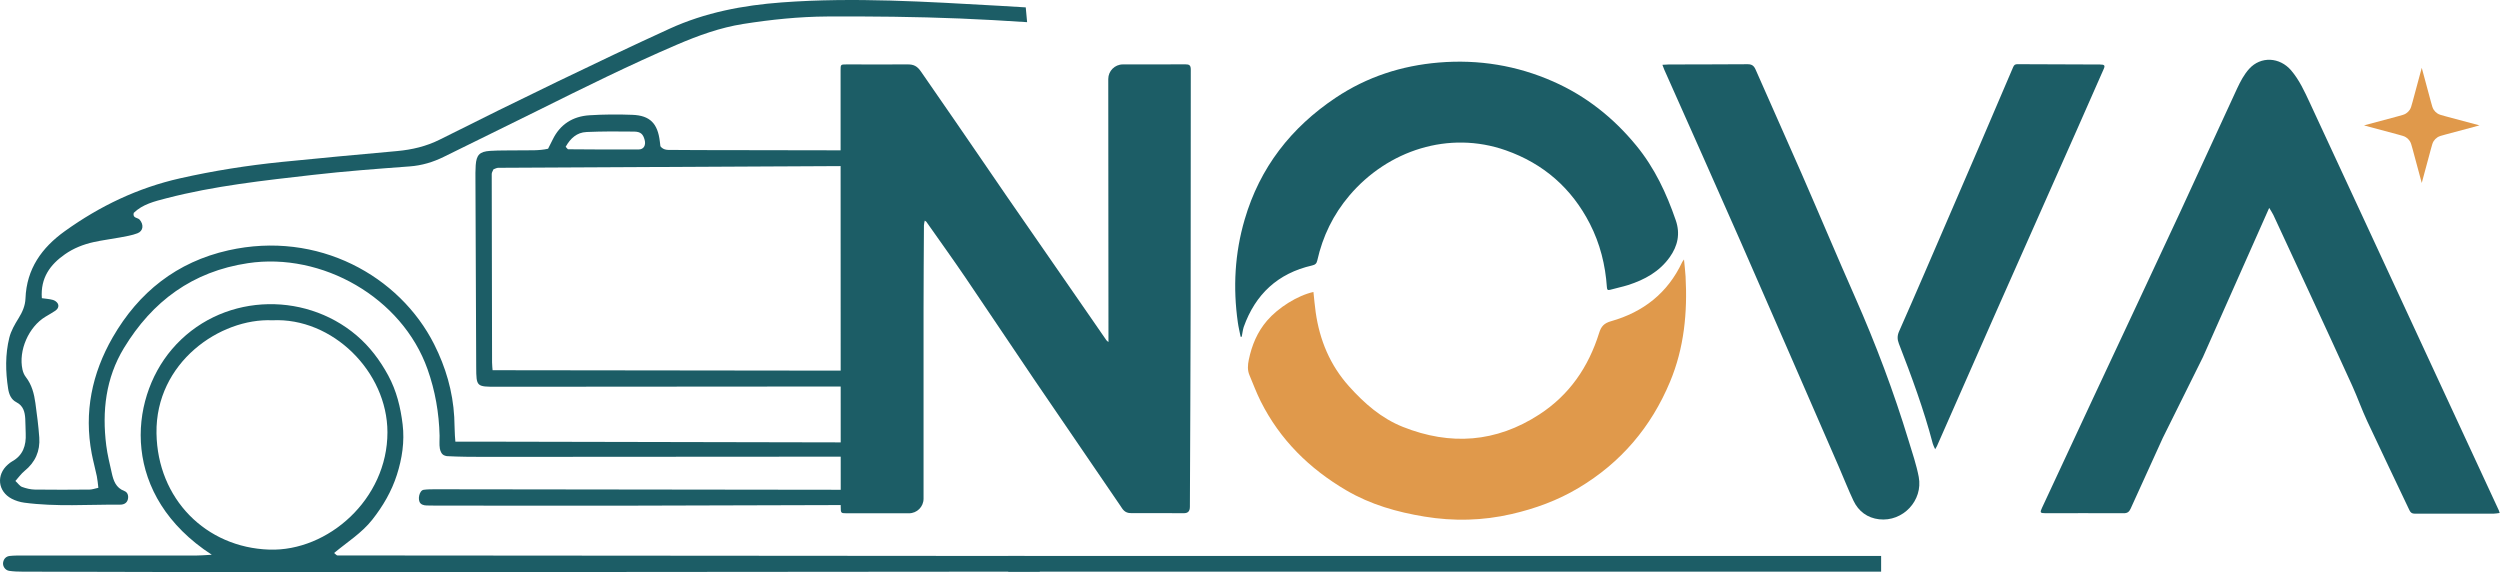 <svg width="1184" height="271" viewBox="0 0 1184 271" fill="none" xmlns="http://www.w3.org/2000/svg">
<path d="M1146.94 32.112L1151.28 48.211C1151.81 50.172 1152.07 51.159 1152.6 51.962C1153.06 52.673 1153.67 53.279 1154.38 53.739C1155.19 54.266 1156.18 54.529 1158.14 55.056L1174.29 59.386L1158.14 63.717C1156.18 64.243 1155.19 64.507 1154.38 65.033C1153.67 65.494 1153.06 66.099 1152.6 66.81C1152.07 67.613 1151.81 68.6 1151.28 70.562L1146.94 86.66L1142.6 70.562C1142.07 68.6 1141.8 67.613 1141.28 66.81C1140.81 66.099 1140.21 65.494 1139.49 65.033C1138.69 64.507 1137.7 64.243 1135.73 63.717L1119.59 59.386L1135.73 55.056C1137.7 54.529 1138.69 54.266 1139.49 53.739C1140.21 53.279 1140.81 52.673 1141.28 51.962C1141.8 51.159 1142.07 50.172 1142.6 48.211L1146.94 32.112Z" fill="#E0994B"/>
<path d="M414.745 175.551C357.014 175.485 299.297 175.419 241.566 175.34C239.217 175.34 236.353 175.34 233.291 175.34C233.264 175.209 233.04 172.616 233.04 171.628C232.947 141.88 232.895 112.131 232.881 82.382C232.881 81.671 233.409 80.947 233.7 80.197C234.479 79.933 235.204 79.473 235.944 79.473C294.427 79.157 352.897 78.867 411.38 78.578C411.908 76.103 412.502 73.641 413.135 71.219C390.249 71.18 367.362 71.141 344.489 71.101C335.844 71.088 327.212 71.101 318.567 71.009C316.534 70.996 314.317 71.299 312.773 69.271C312.68 68.547 312.588 67.771 312.496 67.007C311.492 58.477 307.85 54.7 299.521 54.384C292.724 54.12 285.9 54.16 279.116 54.594C271.263 55.108 265.245 58.886 261.734 66.138C261.061 67.521 260.348 68.89 259.569 70.443C255.095 71.47 250.634 71.101 246.225 71.206C241.513 71.312 236.788 71.141 232.09 71.456C227.101 71.785 225.635 73.418 225.292 78.275C225.121 80.618 225.16 82.974 225.173 85.317C225.279 114.829 225.385 144.328 225.53 173.84C225.583 183.186 225.635 183.186 235.416 183.172C294.862 183.133 354.296 183.08 413.742 183.041C414.059 180.553 414.389 178.052 414.732 175.564L414.745 175.551ZM277.744 62.519C285.267 62.203 292.816 62.203 300.353 62.321C303.481 62.374 304.59 63.559 305.316 66.31C305.962 68.732 304.92 70.772 302.504 70.785C291.351 70.877 280.199 70.759 269.046 70.693C268.874 70.693 268.689 70.351 267.897 69.522C270.181 65.467 273.243 62.716 277.73 62.532L277.744 62.519Z" fill="#1C5D66"/>
<path d="M412 209.539C353.596 209.42 295.192 209.302 236.788 209.183H215.67C215.288 205.826 215.314 200.89 215.129 197.507C214.443 185.331 211.104 173.945 205.613 163.046C189.3 130.691 150.575 109.024 108.128 118.568C83.763 124.044 65.695 138.365 53.367 159.782C43.547 176.867 39.72 195.256 43.442 214.856C44.128 218.437 45.118 221.965 45.857 225.545C46.213 227.269 46.332 229.046 46.583 231.021C44.933 231.376 43.679 231.85 42.438 231.863C33.793 231.942 25.162 231.982 16.516 231.863C14.471 231.837 12.372 231.31 10.445 230.613C9.376 230.231 8.61 229.007 7.291 227.783C8.901 225.993 10.075 224.294 11.62 223.044C16.701 218.937 19.05 213.632 18.602 207.222C18.219 201.772 17.506 196.336 16.767 190.913C16.16 186.49 15.078 182.212 12.227 178.552C11.448 177.565 10.92 176.262 10.643 175.025C8.663 166.008 13.573 154.793 21.506 150.015C23.076 149.067 24.673 148.185 26.191 147.171C27.366 146.382 28.039 145.105 27.392 143.815C26.996 143.025 25.967 142.301 25.082 142.051C23.446 141.59 21.703 141.498 19.816 141.222C19.13 131.586 23.749 125.334 30.744 120.437C34.849 117.554 39.508 115.724 44.392 114.645C48.47 113.737 52.641 113.25 56.746 112.473C59.557 111.933 62.448 111.499 65.087 110.485C67.912 109.406 68.163 106.352 66.117 104.022C65.206 102.982 62.712 103.404 63.332 100.824C67.555 96.717 73.191 95.361 78.761 93.913C101.582 87.99 124.983 85.489 148.318 82.816C163.496 81.079 178.741 79.947 193.985 78.815C199.832 78.38 205.112 76.788 210.272 74.234C225.041 66.915 239.864 59.728 254.62 52.396C276.397 41.576 298.188 30.769 320.56 21.173C330.683 16.829 341.031 13.078 351.933 11.353C365.118 9.274 378.396 7.892 391.78 7.813C412.726 7.707 433.646 7.918 454.592 8.76C465.217 9.195 475.828 9.8 486.44 10.498C486.229 8.155 486.005 5.825 485.793 3.495C481.543 3.219 477.307 2.968 473.057 2.732C438.82 0.836 404.595 -1.402 370.279 1.139C351.854 2.508 333.956 5.904 317.102 13.604C299.271 21.752 281.558 30.177 263.898 38.707C245.288 47.684 226.77 56.832 208.306 66.099C201.851 69.337 195.107 70.904 188.006 71.549C169.766 73.207 151.525 74.853 133.298 76.709C117.143 78.354 101.146 80.868 85.281 84.449C65.285 88.964 47.296 97.572 30.744 109.446C19.737 117.33 12.583 127.374 12.069 141.34C11.937 144.841 10.59 147.843 8.742 150.804C6.974 153.648 5.205 156.715 4.413 159.926C2.447 167.864 2.605 175.972 3.846 184.041C4.268 186.753 5.245 189.215 7.753 190.491C11.065 192.189 11.765 195.085 11.963 198.31C12.108 200.653 12.055 203.01 12.174 205.353C12.438 210.973 10.92 215.686 5.641 218.582C4.954 218.95 4.347 219.477 3.753 219.99C-1.882 224.874 -1.077 232.732 5.535 236.194C7.343 237.142 9.442 237.787 11.475 238.063C26.6 240.077 41.805 238.906 56.97 238.998C58.607 238.998 60.085 238.313 60.547 236.536C60.983 234.851 60.468 233.127 58.91 232.548C54.845 231.021 53.736 227.625 52.931 224.005C51.968 219.674 50.872 215.343 50.318 210.96C48.285 194.73 50.067 179.039 58.699 164.823C72.149 142.669 91.181 128.572 117.42 124.636C152.396 119.384 190.408 140.761 202.498 174.906C206.115 185.121 207.923 195.572 208.187 206.366C208.24 208.367 207.962 210.434 208.306 212.421C208.556 213.856 209.269 215.383 210.681 215.778C210.84 215.831 211.236 215.975 211.645 216.028C217.637 216.344 223.418 216.383 229.41 216.383C290.388 216.357 351.379 216.318 412.356 216.265C412.158 214.001 412.053 211.75 412.026 209.552L412 209.539Z" fill="#1C5D66"/>
<path d="M415.392 231.981C345.637 231.889 275.882 231.797 206.115 231.718C204.293 231.718 202.445 231.718 200.637 231.968C198.539 232.271 197.615 236.812 199.146 238.379C200.162 239.432 201.693 239.392 202.894 239.405C205.217 239.471 207.038 239.445 209.124 239.445C239.758 239.471 270.392 239.55 301.026 239.471C340.173 239.366 379.32 239.261 418.467 239.142C417.227 236.878 416.21 234.469 415.379 231.968L415.392 231.981Z" fill="#1C5D66"/>
<path d="M491.403 263.311C380.864 263.245 270.339 263.166 159.801 263.061C159.418 263.061 159.048 262.521 158.23 261.902C164.433 256.729 171.323 252.464 176.325 246.106C181.38 239.683 185.446 232.733 187.953 224.927C190.448 217.134 191.662 209.144 190.685 200.983C189.709 192.901 187.795 185.069 183.862 177.816C179.955 170.615 175.098 164.152 168.868 158.848C143.58 137.352 103.878 139.05 81.401 165.442C60.758 189.689 57.327 234.839 100.301 262.731C96.579 262.929 94.573 263.113 92.567 263.113C65.338 263.113 38.109 263.1 10.881 263.1C8.782 263.1 6.683 263.074 4.611 263.297C2.909 263.482 1.8 264.601 1.483 266.325C1.153 268.102 2.434 270.076 4.334 270.353C6.393 270.656 8.492 270.735 10.577 270.735C60.059 270.84 109.554 271.024 159.035 270.998C270.181 270.932 381.326 270.827 492.459 270.721C492.089 268.247 491.733 265.785 491.39 263.311H491.403ZM127.556 260.296C97.477 259.322 74.59 236.26 74.115 205.195C73.6 171.642 104.287 150.594 128.969 151.687C157.385 150.265 183.453 175.96 183.492 204.708C183.532 236.418 155.313 261.204 127.57 260.296H127.556Z" fill="#1C5D66"/>
<path d="M890.899 263.296H477.505V270.734H890.899V263.296Z" fill="#1C5D66"/>
<path d="M524.967 162.006C524.967 160.308 524.967 158.807 524.967 157.32C524.927 117.356 524.888 77.38 524.875 37.416C524.875 33.612 527.963 30.519 531.764 30.506C541.637 30.492 551.509 30.532 561.382 30.466C563.269 30.453 563.956 30.94 563.956 32.941C563.89 70.298 563.956 107.655 563.89 144.999C563.837 176.643 563.652 208.274 563.533 239.919C563.56 242.328 562.438 243.104 560.458 243.052C552.011 243.052 544.184 242.973 535.737 243.012C532.53 243.104 531.566 240.919 530.682 239.642C516.797 219.253 503.81 200.363 489.938 179.96C478.97 163.809 468.173 147.526 457.179 131.375C451.147 122.503 444.878 113.802 438.714 105.022C438.622 104.878 438.424 104.812 437.962 104.483C437.803 105.351 437.579 106.036 437.579 106.72C437.5 120.068 437.407 133.415 437.394 146.763C437.368 176.578 437.394 206.379 437.394 236.194C437.394 239.998 434.306 243.091 430.478 243.091C420.526 243.091 410.574 243.091 400.636 243.078C398.287 243.078 398.168 242.907 398.168 240.103C398.155 187.595 398.141 135.1 398.115 82.592C398.115 66.165 398.102 49.724 398.102 33.296C398.102 30.545 398.128 30.506 400.874 30.506C410.931 30.506 419.668 30.558 429.726 30.506C432.656 30.44 434.424 31.282 436.259 34.02C442.04 42.352 446.739 49.224 452.52 57.556C460.65 69.271 468.609 81.105 476.713 92.833C490.255 112.446 503.849 132.02 517.417 151.62C519.608 154.779 521.773 157.965 523.977 161.124C524.201 161.44 524.584 161.65 524.967 161.98V162.006Z" fill="#1C5D66"/>
<path d="M1024.3 207.393C1019.24 218.555 1014.11 229.691 1009.08 240.867C1008.38 242.433 1007.52 243.078 1005.77 243.065C993.386 242.999 981.019 243.052 968.639 243.052C966.21 243.052 966.052 242.736 967.094 240.511C975.185 223.175 983.236 205.839 991.327 188.517C1005 159.281 1018.75 130.085 1032.36 100.81C1041.48 81.197 1050.38 61.492 1059.51 41.879C1061.04 38.601 1062.81 35.244 1065.21 32.599C1070.72 26.517 1079.68 27.03 1085.08 33.336C1088.97 37.89 1091.41 43.287 1093.91 48.645C1103.34 68.876 1112.73 89.148 1122.11 109.406C1134.8 136.759 1147.47 164.125 1160.15 191.478C1167.92 208.248 1175.7 225.005 1183.47 241.775C1183.6 242.051 1183.66 242.354 1183.84 242.946C1182.83 243.065 1181.97 243.262 1181.11 243.262C1168.61 243.275 1156.1 243.262 1143.6 243.275C1142.33 243.275 1141.65 242.788 1141.1 241.63C1134.47 227.585 1127.7 213.606 1121.14 199.534C1118.56 194.019 1116.54 188.253 1114.03 182.712C1107.49 168.285 1100.81 153.897 1094.16 139.51C1088.35 126.926 1082.52 114.355 1076.66 101.797C1076.19 100.797 1075.53 99.876 1074.69 98.454C1064.12 122.266 1053.77 145.565 1043.3 169.14" fill="#1C5D66"/>
<path d="M587.568 159.505C587.119 157.228 586.552 154.964 586.235 152.674C583.899 136.206 584.783 119.963 589.482 103.93C596.675 79.341 611.458 60.386 632.654 46.236C647.411 36.39 663.79 31.085 681.463 29.611C700.297 28.044 718.445 31.032 735.617 38.614C751.138 45.459 764.179 55.806 774.975 68.982C783.633 79.539 789.269 91.583 793.651 104.352C795.842 110.749 794.575 116.475 790.774 121.806C785.891 128.664 778.908 132.481 771.082 134.995C768.323 135.877 765.459 136.417 762.674 137.22C761.433 137.575 761.103 137.246 761.024 136.022C760.312 125.478 757.791 115.395 752.96 105.957C744.328 89.135 731.024 77.485 713.153 71.193C686.188 61.703 657.27 71.18 639.069 92.61C631.427 101.614 626.425 111.894 623.864 123.359C623.534 124.82 622.901 125.386 621.396 125.729C605.188 129.441 594.537 139.352 589.02 154.872C588.743 155.648 588.637 156.491 588.465 157.307C588.32 158.031 588.215 158.755 588.083 159.479C587.911 159.479 587.753 159.505 587.581 159.505H587.568Z" fill="#1C5D66"/>
<path d="M622.043 138.274C622.399 141.564 622.663 144.737 623.112 147.896C624.986 161.098 629.909 172.945 638.911 182.976C646.157 191.058 654.247 198.14 664.45 202.194C686.901 211.105 708.507 209.605 728.991 196.31C743.351 186.99 752.34 173.735 757.355 157.663C758.305 154.609 759.638 153.069 763.044 152.108C778.275 147.79 789.837 138.747 796.647 124.202C796.793 123.886 797.043 123.61 797.545 122.873C797.822 125.887 798.139 128.388 798.284 130.902C799.221 148.001 797.611 164.784 790.959 180.738C782.023 202.207 767.69 219.109 747.562 231.114C737.663 237.024 727.064 240.881 715.872 243.461C702.172 246.62 688.485 246.936 674.626 244.658C661.612 242.526 649.113 238.959 637.683 232.272C620.169 222.018 606.218 208.302 597.071 190.071C595.065 186.056 593.494 181.831 591.752 177.697C590.736 175.288 590.907 172.893 591.435 170.352C592.861 163.507 595.448 157.255 600.054 151.884C605.347 145.711 614.506 139.945 622.056 138.274H622.043Z" fill="#E0994B"/>
<path d="M787.329 30.69C788.583 30.624 789.467 30.545 790.338 30.532C802.785 30.493 815.218 30.506 827.651 30.414C829.684 30.401 830.66 31.125 831.479 33.007C838.632 49.342 845.971 65.599 853.111 81.934C861.664 101.508 869.926 121.2 878.558 140.734C888.351 162.901 896.878 185.503 903.913 208.67C905.642 214.369 907.608 220.043 908.717 225.874C910.829 237.023 901.22 247.225 889.949 245.935C884.431 245.303 880.195 242.183 877.806 237.142C875.338 231.929 873.239 226.532 870.942 221.241C855.355 185.476 839.833 149.685 824.153 113.961C812.288 86.936 800.198 60.005 788.214 33.033C787.936 32.401 787.712 31.73 787.303 30.677L787.329 30.69Z" fill="#1C5D66"/>
<path d="M916.491 212.776C915.989 211.618 915.567 210.894 915.369 210.117C911.119 193.953 905.338 178.302 899.306 162.743C898.528 160.742 898.514 158.965 899.372 157.017C903.345 148.039 907.265 139.036 911.159 130.032C919.922 109.774 928.673 89.516 937.397 69.245C942.782 56.753 948.128 44.248 953.447 31.743C953.869 30.755 954.41 30.387 955.466 30.4C968.48 30.466 981.507 30.479 994.521 30.545C996.725 30.545 997.055 31.006 996.329 32.651C992.132 42.168 987.961 51.685 983.751 61.175C970.816 90.332 957.855 119.462 944.947 148.619C935.695 169.509 926.522 190.425 917.309 211.341C917.164 211.684 916.94 211.999 916.478 212.776H916.491Z" fill="#1C5D66"/>
</svg>
